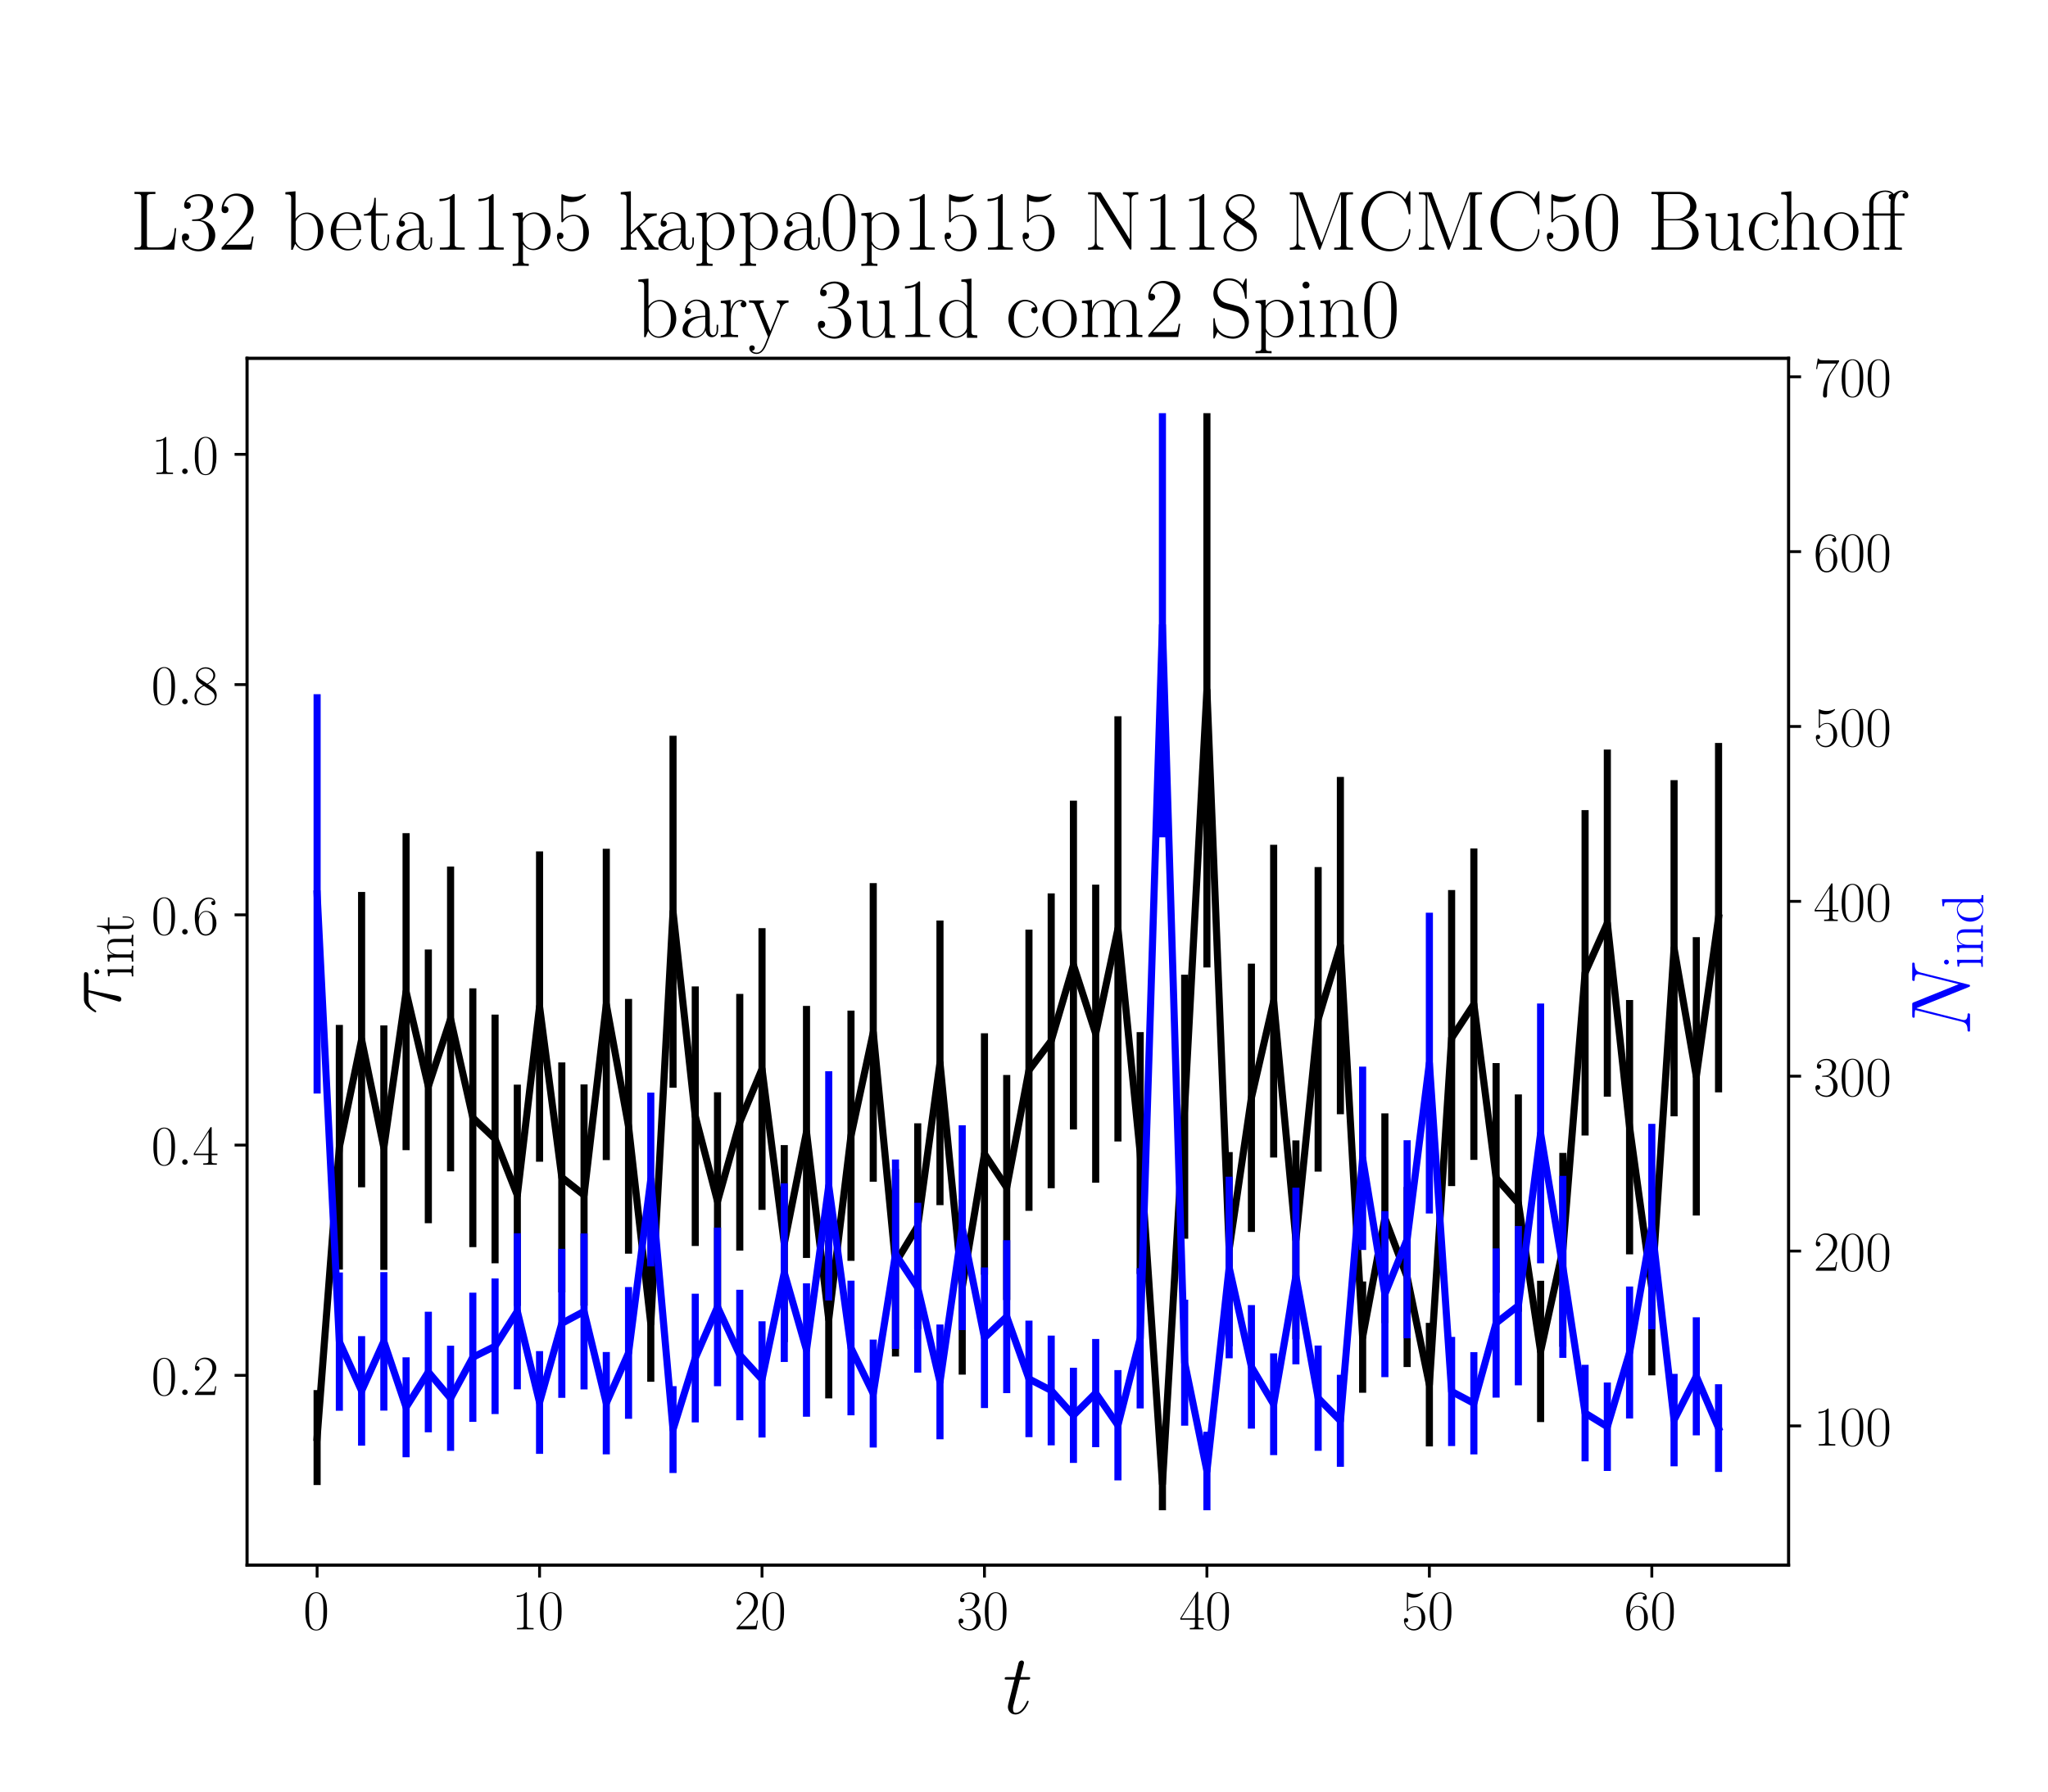 <?xml version="1.0" encoding="utf-8" standalone="no"?>
<!DOCTYPE svg PUBLIC "-//W3C//DTD SVG 1.1//EN"
  "http://www.w3.org/Graphics/SVG/1.1/DTD/svg11.dtd">
<!-- Created with matplotlib (https://matplotlib.org/) -->
<svg height="504pt" version="1.1" viewBox="0 0 576 504" width="576pt" xmlns="http://www.w3.org/2000/svg" xmlns:xlink="http://www.w3.org/1999/xlink">
 <defs>
  <style type="text/css">*{stroke-linecap:butt;stroke-linejoin:round;}</style>
 </defs>
 <g id="figure_1">
  <g id="patch_1">
   <path d="M 0 504 
L 576 504 
L 576 0 
L 0 0 
z
" style="fill:#ffffff;"/>
  </g>
  <g id="axes_1">
   <g id="patch_2">
    <path d="M 69.479 440.296 
L 503.053 440.296 
L 503.053 100.8 
L 69.479 100.8 
z
" style="fill:#ffffff;"/>
   </g>
   <g id="matplotlib.axis_1">
    <g id="xtick_1">
     <g id="line2d_1">
      <defs>
       <path d="M 0 0 
L 0 3.5 
" id="mb6296a8721" style="stroke:#000000;stroke-width:0.8;"/>
      </defs>
      <g>
       <use style="stroke:#000000;stroke-width:0.8;" x="89.187" xlink:href="#mb6296a8721" y="440.296"/>
      </g>
     </g>
     <g id="text_1">
      <!-- $\mathdefault{0}$ -->
      <g transform="translate(85.285 458.365)scale(0.16 -0.16)">
       <defs>
        <path d="M 42 31.641 
C 42 37.75 41.906 48.125 37.703 56.109 
C 34 63.109 28.094 65.594 22.906 65.594 
C 18.094 65.594 12 63.406 8.203 56.203 
C 4.203 48.719 3.797 39.438 3.797 31.641 
C 3.797 25.953 3.906 17.281 7 9.672 
C 11.297 -0.609 19 -2 22.906 -2 
C 27.5 -2 34.5 -0.109 38.594 9.375 
C 41.594 16.281 42 24.359 42 31.641 
z
M 22.906 -0.406 
C 16.5 -0.406 12.703 5.078 11.297 12.688 
C 10.203 18.562 10.203 27.156 10.203 32.75 
C 10.203 40.438 10.203 46.828 11.5 52.922 
C 13.406 61.391 19 64 22.906 64 
C 27 64 32.297 61.297 34.203 53.125 
C 35.5 47.438 35.594 40.734 35.594 32.75 
C 35.594 26.25 35.594 18.266 34.406 12.375 
C 32.297 1.484 26.406 -0.406 22.906 -0.406 
z
" id="CMR17-48"/>
       </defs>
       <use transform="scale(0.996)" xlink:href="#CMR17-48"/>
      </g>
     </g>
    </g>
    <g id="xtick_2">
     <g id="line2d_2">
      <g>
       <use style="stroke:#000000;stroke-width:0.8;" x="151.751" xlink:href="#mb6296a8721" y="440.296"/>
      </g>
     </g>
     <g id="text_2">
      <!-- $\mathdefault{10}$ -->
      <g transform="translate(143.947 458.365)scale(0.16 -0.16)">
       <defs>
        <path d="M 26.594 63.406 
C 26.594 65.5 26.5 65.5 25.094 65.5 
C 21.203 61.188 15.297 59.797 9.703 59.797 
C 9.406 59.797 8.906 59.797 8.797 59.5 
C 8.703 59.297 8.703 59.094 8.703 57 
C 11.797 57 17 57.594 21 59.984 
L 21 7.203 
C 21 3.688 20.797 2.5 12.203 2.5 
L 9.203 2.5 
L 9.203 0 
C 14 0 19 0 23.797 0 
C 28.594 0 33.594 0 38.406 0 
L 38.406 2.5 
L 35.406 2.5 
C 26.797 2.5 26.594 3.594 26.594 7.156 
z
" id="CMR17-49"/>
       </defs>
       <use transform="scale(0.996)" xlink:href="#CMR17-49"/>
       <use transform="translate(45.69 0)scale(0.996)" xlink:href="#CMR17-48"/>
      </g>
     </g>
    </g>
    <g id="xtick_3">
     <g id="line2d_3">
      <g>
       <use style="stroke:#000000;stroke-width:0.8;" x="214.316" xlink:href="#mb6296a8721" y="440.296"/>
      </g>
     </g>
     <g id="text_3">
      <!-- $\mathdefault{20}$ -->
      <g transform="translate(206.512 458.365)scale(0.16 -0.16)">
       <defs>
        <path d="M 41.703 15.453 
L 39.906 15.453 
C 38.906 8.375 38.094 7.172 37.703 6.562 
C 37.203 5.766 30 5.766 28.594 5.766 
L 9.406 5.766 
C 13 9.672 20 16.75 28.5 24.953 
C 34.594 30.734 41.703 37.531 41.703 47.422 
C 41.703 59.219 32.297 66 21.797 66 
C 10.797 66 4.094 56.312 4.094 47.344 
C 4.094 43.438 7 42.938 8.203 42.938 
C 9.203 42.938 12.203 43.547 12.203 47.031 
C 12.203 50.109 9.594 51 8.203 51 
C 7.594 51 7 50.906 6.594 50.703 
C 8.5 59.219 14.297 63.406 20.406 63.406 
C 29.094 63.406 34.797 56.516 34.797 47.422 
C 34.797 38.734 29.703 31.25 24 24.75 
L 4.094 2.281 
L 4.094 0 
L 39.297 0 
z
" id="CMR17-50"/>
       </defs>
       <use transform="scale(0.996)" xlink:href="#CMR17-50"/>
       <use transform="translate(45.69 0)scale(0.996)" xlink:href="#CMR17-48"/>
      </g>
     </g>
    </g>
    <g id="xtick_4">
     <g id="line2d_4">
      <g>
       <use style="stroke:#000000;stroke-width:0.8;" x="276.881" xlink:href="#mb6296a8721" y="440.296"/>
      </g>
     </g>
     <g id="text_4">
      <!-- $\mathdefault{30}$ -->
      <g transform="translate(269.077 458.365)scale(0.16 -0.16)">
       <defs>
        <path d="M 22.094 33.703 
C 31 33.703 34.906 25.969 34.906 17.031 
C 34.906 5 28.5 0.391 22.703 0.391 
C 17.406 0.391 8.797 3.031 6.094 10.828 
C 6.594 10.625 7.094 10.625 7.594 10.625 
C 10 10.625 11.797 12.219 11.797 14.812 
C 11.797 17.703 9.594 19 7.594 19 
C 5.906 19 3.297 18.203 3.297 14.469 
C 3.297 5.234 12.297 -2 22.906 -2 
C 34 -2 42.5 6.719 42.5 16.953 
C 42.5 26.672 34.5 33.703 25 34.797 
C 32.594 36.375 39.906 43.062 39.906 52.016 
C 39.906 59.688 32 65.297 23 65.297 
C 13.906 65.297 5.906 59.828 5.906 52.016 
C 5.906 48.594 8.5 48 9.797 48 
C 11.906 48 13.703 49.297 13.703 51.891 
C 13.703 54.469 11.906 55.766 9.797 55.766 
C 9.406 55.766 8.906 55.766 8.5 55.578 
C 11.406 61.859 19.297 63 22.797 63 
C 26.297 63 32.906 61.328 32.906 51.875 
C 32.906 49.109 32.5 44.188 29.094 39.844 
C 26.094 36 22.703 36 19.406 35.688 
C 18.906 35.688 16.594 35.453 16.203 35.453 
C 15.5 35.359 15.094 35.266 15.094 34.5 
C 15.094 33.797 15.203 33.703 17.203 33.703 
z
" id="CMR17-51"/>
       </defs>
       <use transform="scale(0.996)" xlink:href="#CMR17-51"/>
       <use transform="translate(45.69 0)scale(0.996)" xlink:href="#CMR17-48"/>
      </g>
     </g>
    </g>
    <g id="xtick_5">
     <g id="line2d_5">
      <g>
       <use style="stroke:#000000;stroke-width:0.8;" x="339.446" xlink:href="#mb6296a8721" y="440.296"/>
      </g>
     </g>
     <g id="text_5">
      <!-- $\mathdefault{40}$ -->
      <g transform="translate(331.642 458.365)scale(0.16 -0.16)">
       <defs>
        <path d="M 33.594 64.406 
C 33.594 66.5 33.5 66.5 31.703 66.5 
L 2 19.594 
L 2 17 
L 27.797 17 
L 27.797 7.141 
C 27.797 3.5 27.594 2.5 20.594 2.5 
L 18.703 2.5 
L 18.703 0 
C 21.906 0 27.297 0 30.703 0 
C 34.094 0 39.5 0 42.703 0 
L 42.703 2.5 
L 40.797 2.5 
C 33.797 2.5 33.594 3.5 33.594 7.141 
L 33.594 17 
L 43.797 17 
L 43.797 19.594 
L 33.594 19.594 
z
M 28.094 57.859 
L 28.094 19.594 
L 4 19.594 
z
" id="CMR17-52"/>
       </defs>
       <use transform="scale(0.996)" xlink:href="#CMR17-52"/>
       <use transform="translate(45.69 0)scale(0.996)" xlink:href="#CMR17-48"/>
      </g>
     </g>
    </g>
    <g id="xtick_6">
     <g id="line2d_6">
      <g>
       <use style="stroke:#000000;stroke-width:0.8;" x="402.011" xlink:href="#mb6296a8721" y="440.296"/>
      </g>
     </g>
     <g id="text_6">
      <!-- $\mathdefault{50}$ -->
      <g transform="translate(394.207 458.365)scale(0.16 -0.16)">
       <defs>
        <path d="M 11.406 57.688 
C 12.406 57.281 16.5 56 20.703 56 
C 30 56 35.094 61.109 38 64.062 
C 38 64.953 38 65.5 37.406 65.5 
C 37.297 65.5 37.094 65.5 36.297 65.047 
C 32.797 63.406 28.703 62.078 23.703 62.078 
C 20.703 62.078 16.203 62.484 11.297 64.672 
C 10.203 65.172 10 65.172 9.906 65.172 
C 9.406 65.172 9.297 65.062 9.297 63.078 
L 9.297 34.422 
C 9.297 32.641 9.297 32.141 10.297 32.141 
C 10.797 32.141 11 32.344 11.5 33.031 
C 14.703 37.516 19.094 39.406 24.094 39.406 
C 27.594 39.406 35.094 37.219 35.094 20.141 
C 35.094 16.953 35.094 11.172 32.094 6.578 
C 29.594 2.484 25.703 0.391 21.406 0.391 
C 14.797 0.391 8.094 5 6.297 12.719 
C 6.703 12.609 7.5 12.422 7.906 12.422 
C 9.203 12.422 11.703 13.125 11.703 16.219 
C 11.703 18.906 9.797 20 7.906 20 
C 5.594 20 4.094 18.594 4.094 15.797 
C 4.094 7.094 11 -2 21.594 -2 
C 31.906 -2 41.703 6.875 41.703 19.75 
C 41.703 31.719 33.906 41 24.203 41 
C 19.094 41 14.797 39.109 11.406 35.531 
z
" id="CMR17-53"/>
       </defs>
       <use transform="scale(0.996)" xlink:href="#CMR17-53"/>
       <use transform="translate(45.69 0)scale(0.996)" xlink:href="#CMR17-48"/>
      </g>
     </g>
    </g>
    <g id="xtick_7">
     <g id="line2d_7">
      <g>
       <use style="stroke:#000000;stroke-width:0.8;" x="464.576" xlink:href="#mb6296a8721" y="440.296"/>
      </g>
     </g>
     <g id="text_7">
      <!-- $\mathdefault{60}$ -->
      <g transform="translate(456.772 458.365)scale(0.16 -0.16)">
       <defs>
        <path d="M 10.594 34 
C 10.594 57.656 21.797 63 28.297 63 
C 30.406 63 35.5 62.641 37.5 59 
C 35.906 59 32.906 59 32.906 55.516 
C 32.906 52.828 35.094 51.922 36.5 51.922 
C 37.406 51.922 40.094 52.312 40.094 55.625 
C 40.094 61.781 35.094 65.297 28.203 65.297 
C 16.297 65.297 3.797 52.969 3.797 31 
C 3.797 3.953 15.094 -2 23.094 -2 
C 32.797 -2 42 6.672 42 20.047 
C 42 32.516 33.906 41.594 23.703 41.594 
C 17.594 41.594 13.094 37.609 10.594 30.625 
z
M 23.094 0.391 
C 10.797 0.391 10.797 18.75 10.797 22.438 
C 10.797 29.625 14.203 40 23.5 40 
C 25.203 40 30.094 40 33.406 33.125 
C 35.203 29.219 35.203 25.141 35.203 20.141 
C 35.203 14.75 35.203 10.781 33.094 6.781 
C 30.906 2.672 27.703 0.391 23.094 0.391 
z
" id="CMR17-54"/>
       </defs>
       <use transform="scale(0.996)" xlink:href="#CMR17-54"/>
       <use transform="translate(45.69 0)scale(0.996)" xlink:href="#CMR17-48"/>
      </g>
     </g>
    </g>
    <g id="text_8">
     <!-- $t$ -->
     <g transform="translate(282.039 482.069)scale(0.24 -0.24)">
      <defs>
       <path d="M 20.094 40.094 
L 29.297 40.094 
C 31.203 40.094 32.203 40.094 32.203 41.891 
C 32.203 43 31.594 43 29.594 43 
L 20.797 43 
L 24.5 57.688 
C 24.906 59.078 24.906 59.281 24.906 60 
C 24.906 61.609 23.594 62.5 22.297 62.5 
C 21.5 62.5 19.203 62.203 18.406 58.984 
L 14.5 43 
L 5.094 43 
C 3.094 43 2.203 43 2.203 41.094 
C 2.203 40.094 2.906 40.094 4.797 40.094 
L 13.703 40.094 
L 7.094 13.766 
C 6.297 10.281 6 9.281 6 7.984 
C 6 3.297 9.297 -1 14.906 -1 
C 25 -1 30.406 13.562 30.406 14.25 
C 30.406 14.859 30 15.156 29.406 15.156 
C 29.203 15.156 28.797 15.156 28.594 14.75 
C 28.5 14.656 28.406 14.547 27.703 12.953 
C 25.594 7.984 21 1 15.203 1 
C 12.203 1 12 3.5 12 5.688 
C 12 5.781 12 7.688 12.297 8.875 
z
" id="CMMI12-116"/>
      </defs>
      <use transform="scale(0.996)" xlink:href="#CMMI12-116"/>
     </g>
    </g>
   </g>
   <g id="matplotlib.axis_2">
    <g id="ytick_1">
     <g id="line2d_8">
      <defs>
       <path d="M 0 0 
L -3.5 0 
" id="mac92d8da52" style="stroke:#000000;stroke-width:0.8;"/>
      </defs>
      <g>
       <use style="stroke:#000000;stroke-width:0.8;" x="69.479" xlink:href="#mac92d8da52" y="386.896"/>
      </g>
     </g>
     <g id="text_9">
      <!-- $\mathdefault{0.2}$ -->
      <g transform="translate(42.535 392.431)scale(0.16 -0.16)">
       <defs>
        <path d="M 18.406 4.797 
C 18.406 7.688 16 9.672 13.594 9.672 
C 10.703 9.672 8.703 7.281 8.703 4.891 
C 8.703 2 11.094 0 13.5 0 
C 16.406 0 18.406 2.391 18.406 4.797 
z
" id="CMMI12-58"/>
       </defs>
       <use transform="scale(0.996)" xlink:href="#CMR17-48"/>
       <use transform="translate(45.69 0)scale(0.996)" xlink:href="#CMMI12-58"/>
       <use transform="translate(72.788 0)scale(0.996)" xlink:href="#CMR17-50"/>
      </g>
     </g>
    </g>
    <g id="ytick_2">
     <g id="line2d_9">
      <g>
       <use style="stroke:#000000;stroke-width:0.8;" x="69.479" xlink:href="#mac92d8da52" y="322.124"/>
      </g>
     </g>
     <g id="text_10">
      <!-- $\mathdefault{0.4}$ -->
      <g transform="translate(42.535 327.659)scale(0.16 -0.16)">
       <use transform="scale(0.996)" xlink:href="#CMR17-48"/>
       <use transform="translate(45.69 0)scale(0.996)" xlink:href="#CMMI12-58"/>
       <use transform="translate(72.788 0)scale(0.996)" xlink:href="#CMR17-52"/>
      </g>
     </g>
    </g>
    <g id="ytick_3">
     <g id="line2d_10">
      <g>
       <use style="stroke:#000000;stroke-width:0.8;" x="69.479" xlink:href="#mac92d8da52" y="257.352"/>
      </g>
     </g>
     <g id="text_11">
      <!-- $\mathdefault{0.6}$ -->
      <g transform="translate(42.535 262.887)scale(0.16 -0.16)">
       <use transform="scale(0.996)" xlink:href="#CMR17-48"/>
       <use transform="translate(45.69 0)scale(0.996)" xlink:href="#CMMI12-58"/>
       <use transform="translate(72.788 0)scale(0.996)" xlink:href="#CMR17-54"/>
      </g>
     </g>
    </g>
    <g id="ytick_4">
     <g id="line2d_11">
      <g>
       <use style="stroke:#000000;stroke-width:0.8;" x="69.479" xlink:href="#mac92d8da52" y="192.581"/>
      </g>
     </g>
     <g id="text_12">
      <!-- $\mathdefault{0.8}$ -->
      <g transform="translate(42.535 198.115)scale(0.16 -0.16)">
       <defs>
        <path d="M 27.203 35.375 
C 33.5 38.547 39.906 43.328 39.906 50.984 
C 39.906 60.016 31.094 65.297 23 65.297 
C 13.906 65.297 5.906 58.734 5.906 49.688 
C 5.906 47.203 6.5 42.922 10.406 39.141 
C 11.406 38.156 15.594 35.172 18.297 33.281 
C 13.797 30.984 3.297 25.531 3.297 14.594 
C 3.297 4.359 13.094 -2 22.797 -2 
C 33.5 -2 42.5 5.656 42.5 15.781 
C 42.5 24.844 36.406 29.016 32.406 31.703 
z
M 14.094 44.094 
C 13.297 44.594 9.297 47.672 9.297 52.359 
C 9.297 58.422 15.594 63 22.797 63 
C 30.703 63 36.5 57.438 36.5 50.969 
C 36.5 41.703 26.094 36.422 25.594 36.422 
C 25.5 36.422 25.406 36.422 24.594 37.031 
z
M 32.5 23.734 
C 34 22.641 38.797 19.375 38.797 13.297 
C 38.797 5.953 31.406 0.391 23 0.391 
C 13.906 0.391 7 6.844 7 14.688 
C 7 22.547 13.094 29.094 20 32.188 
z
" id="CMR17-56"/>
       </defs>
       <use transform="scale(0.996)" xlink:href="#CMR17-48"/>
       <use transform="translate(45.69 0)scale(0.996)" xlink:href="#CMMI12-58"/>
       <use transform="translate(72.788 0)scale(0.996)" xlink:href="#CMR17-56"/>
      </g>
     </g>
    </g>
    <g id="ytick_5">
     <g id="line2d_12">
      <g>
       <use style="stroke:#000000;stroke-width:0.8;" x="69.479" xlink:href="#mac92d8da52" y="127.809"/>
      </g>
     </g>
     <g id="text_13">
      <!-- $\mathdefault{1.0}$ -->
      <g transform="translate(42.535 133.344)scale(0.16 -0.16)">
       <use transform="scale(0.996)" xlink:href="#CMR17-49"/>
       <use transform="translate(45.69 0)scale(0.996)" xlink:href="#CMMI12-58"/>
       <use transform="translate(72.788 0)scale(0.996)" xlink:href="#CMR17-48"/>
      </g>
     </g>
    </g>
    <g id="text_14">
     <!-- $\tau_{\rm int}$ -->
     <g transform="translate(33.884 285.419)rotate(-90)scale(0.24 -0.24)">
      <defs>
       <path d="M 28.703 37.625 
L 45.297 37.625 
C 46.594 37.625 49.906 37.625 49.906 40.812 
C 49.906 43 48 43 46.203 43 
L 18.703 43 
C 16.406 43 13 43 8.406 38.125 
C 5.797 35.234 2.594 29.953 2.594 29.359 
C 2.594 28.766 3.094 28.562 3.703 28.562 
C 4.406 28.562 4.5 28.859 5 29.453 
C 10.203 37.625 15.406 37.625 17.906 37.625 
L 26.203 37.625 
L 15.797 3.484 
C 15.297 1.984 15.297 1.781 15.297 1.484 
C 15.297 0.391 16 -1 18 -1 
C 21.094 -1 21.594 1.688 21.906 3.172 
z
" id="CMMI12-28"/>
       <path d="M 15.5 61.078 
C 15.5 63.266 13.703 65.156 11.406 65.156 
C 9.203 65.156 7.297 63.375 7.297 61.078 
C 7.297 58.891 9.094 57 11.406 57 
C 13.594 57 15.5 58.797 15.5 61.078 
z
M 3.797 42.281 
L 3.797 39.703 
C 9.406 39.703 10.203 39.094 10.203 34.328 
L 10.203 6.672 
C 10.203 2.875 9.797 2.391 3.406 2.391 
L 3.406 -0.203 
C 5.797 0 10.094 0 12.594 0 
C 15 0 19.094 0 21.406 -0.203 
L 21.406 2.391 
C 15.5 2.391 15.297 2.984 15.297 6.562 
L 15.297 43.375 
z
" id="CMR17-105"/>
       <path d="M 41.5 30.203 
C 41.5 35.297 40.5 43.594 28.703 43.594 
C 20.797 43.594 16.703 37.5 15.203 33.5 
L 15.094 33.5 
L 15.094 43.594 
L 3.297 42.5 
L 3.297 39.906 
C 9.203 39.906 10.094 39.297 10.094 34.5 
L 10.094 6.688 
C 10.094 2.875 9.703 2.391 3.297 2.391 
L 3.297 -0.203 
C 5.703 0 10.094 0 12.703 0 
C 15.297 0 19.797 0 22.203 -0.203 
L 22.203 2.391 
C 15.797 2.391 15.406 2.781 15.406 6.688 
L 15.406 25.906 
C 15.406 35.109 21 42 28 42 
C 35.406 42 36.203 35.406 36.203 30.594 
L 36.203 6.688 
C 36.203 2.875 35.797 2.391 29.406 2.391 
L 29.406 -0.203 
C 31.797 0 36.203 0 38.797 0 
C 41.406 0 45.906 0 48.297 -0.203 
L 48.297 2.391 
C 41.906 2.391 41.5 2.781 41.5 6.688 
z
" id="CMR17-110"/>
       <path d="M 15.094 40 
L 29.094 40 
L 29.094 42.578 
L 15.094 42.578 
L 15.094 61 
L 13.297 61 
C 13.094 50.703 9.594 41.688 1.094 41.688 
L 1.094 40 
L 9.797 40 
L 9.797 12.047 
C 9.797 10.156 9.797 -1 21.406 -1 
C 27.297 -1 30.703 4.781 30.703 12.141 
L 30.703 17.812 
L 28.906 17.812 
L 28.906 12.234 
C 28.906 5.375 26.203 0.797 22 0.797 
C 19.094 0.797 15.094 2.781 15.094 11.844 
z
" id="CMR17-116"/>
      </defs>
      <use transform="scale(0.996)" xlink:href="#CMMI12-28"/>
      <use transform="translate(42.364 -14.944)scale(0.697)" xlink:href="#CMR17-105"/>
      <use transform="translate(59.773 -14.944)scale(0.697)" xlink:href="#CMR17-110"/>
      <use transform="translate(93.578 -14.944)scale(0.697)" xlink:href="#CMR17-116"/>
     </g>
    </g>
   </g>
   <g id="LineCollection_1">
    <path clip-path="url(#p7e2241596e)" d="M 89.187 417.754 
L 89.187 391.051 
" style="fill:none;stroke:#000000;stroke-width:2;"/>
    <path clip-path="url(#p7e2241596e)" d="M 95.443 357.15 
L 95.443 288.318 
" style="fill:none;stroke:#000000;stroke-width:2;"/>
    <path clip-path="url(#p7e2241596e)" d="M 101.7 333.998 
L 101.7 250.914 
" style="fill:none;stroke:#000000;stroke-width:2;"/>
    <path clip-path="url(#p7e2241596e)" d="M 107.956 357.239 
L 107.956 288.464 
" style="fill:none;stroke:#000000;stroke-width:2;"/>
    <path clip-path="url(#p7e2241596e)" d="M 114.213 323.562 
L 114.213 234.379 
" style="fill:none;stroke:#000000;stroke-width:2;"/>
    <path clip-path="url(#p7e2241596e)" d="M 120.469 344.103 
L 120.469 267.116 
" style="fill:none;stroke:#000000;stroke-width:2;"/>
    <path clip-path="url(#p7e2241596e)" d="M 126.725 329.513 
L 126.725 243.783 
" style="fill:none;stroke:#000000;stroke-width:2;"/>
    <path clip-path="url(#p7e2241596e)" d="M 132.982 350.844 
L 132.982 278.031 
" style="fill:none;stroke:#000000;stroke-width:2;"/>
    <path clip-path="url(#p7e2241596e)" d="M 139.238 355.378 
L 139.238 285.421 
" style="fill:none;stroke:#000000;stroke-width:2;"/>
    <path clip-path="url(#p7e2241596e)" d="M 145.495 367.358 
L 145.495 305.13 
" style="fill:none;stroke:#000000;stroke-width:2;"/>
    <path clip-path="url(#p7e2241596e)" d="M 151.751 326.812 
L 151.751 239.508 
" style="fill:none;stroke:#000000;stroke-width:2;"/>
    <path clip-path="url(#p7e2241596e)" d="M 158.008 363.574 
L 158.008 298.875 
" style="fill:none;stroke:#000000;stroke-width:2;"/>
    <path clip-path="url(#p7e2241596e)" d="M 164.264 367.318 
L 164.264 305.064 
" style="fill:none;stroke:#000000;stroke-width:2;"/>
    <path clip-path="url(#p7e2241596e)" d="M 170.521 326.349 
L 170.521 238.775 
" style="fill:none;stroke:#000000;stroke-width:2;"/>
    <path clip-path="url(#p7e2241596e)" d="M 176.777 352.678 
L 176.777 281.016 
" style="fill:none;stroke:#000000;stroke-width:2;"/>
    <path clip-path="url(#p7e2241596e)" d="M 183.034 388.714 
L 183.034 355.994 
" style="fill:none;stroke:#000000;stroke-width:2;"/>
    <path clip-path="url(#p7e2241596e)" d="M 189.29 305.98 
L 189.29 206.978 
" style="fill:none;stroke:#000000;stroke-width:2;"/>
    <path clip-path="url(#p7e2241596e)" d="M 195.547 350.512 
L 195.547 277.491 
" style="fill:none;stroke:#000000;stroke-width:2;"/>
    <path clip-path="url(#p7e2241596e)" d="M 201.803 368.657 
L 201.803 307.284 
" style="fill:none;stroke:#000000;stroke-width:2;"/>
    <path clip-path="url(#p7e2241596e)" d="M 208.06 351.807 
L 208.06 279.597 
" style="fill:none;stroke:#000000;stroke-width:2;"/>
    <path clip-path="url(#p7e2241596e)" d="M 214.316 340.369 
L 214.316 261.107 
" style="fill:none;stroke:#000000;stroke-width:2;"/>
    <path clip-path="url(#p7e2241596e)" d="M 220.573 377.557 
L 220.573 322.124 
" style="fill:none;stroke:#000000;stroke-width:2;"/>
    <path clip-path="url(#p7e2241596e)" d="M 226.829 353.885 
L 226.829 282.982 
" style="fill:none;stroke:#000000;stroke-width:2;"/>
    <path clip-path="url(#p7e2241596e)" d="M 233.086 393.39 
L 233.086 348.9 
" style="fill:none;stroke:#000000;stroke-width:2;"/>
    <path clip-path="url(#p7e2241596e)" d="M 239.342 354.694 
L 239.342 284.302 
" style="fill:none;stroke:#000000;stroke-width:2;"/>
    <path clip-path="url(#p7e2241596e)" d="M 245.599 332.435 
L 245.599 248.425 
" style="fill:none;stroke:#000000;stroke-width:2;"/>
    <path clip-path="url(#p7e2241596e)" d="M 251.855 381.599 
L 251.855 328.914 
" style="fill:none;stroke:#000000;stroke-width:2;"/>
    <path clip-path="url(#p7e2241596e)" d="M 258.112 373.892 
L 258.112 315.995 
" style="fill:none;stroke:#000000;stroke-width:2;"/>
    <path clip-path="url(#p7e2241596e)" d="M 264.368 339.032 
L 264.368 258.961 
" style="fill:none;stroke:#000000;stroke-width:2;"/>
    <path clip-path="url(#p7e2241596e)" d="M 270.625 386.7 
L 270.625 337.528 
" style="fill:none;stroke:#000000;stroke-width:2;"/>
    <path clip-path="url(#p7e2241596e)" d="M 276.881 358.587 
L 276.881 290.673 
" style="fill:none;stroke:#000000;stroke-width:2;"/>
    <path clip-path="url(#p7e2241596e)" d="M 283.138 365.717 
L 283.138 302.414 
" style="fill:none;stroke:#000000;stroke-width:2;"/>
    <path clip-path="url(#p7e2241596e)" d="M 289.394 340.623 
L 289.394 261.515 
" style="fill:none;stroke:#000000;stroke-width:2;"/>
    <path clip-path="url(#p7e2241596e)" d="M 295.651 334.258 
L 295.651 251.328 
" style="fill:none;stroke:#000000;stroke-width:2;"/>
    <path clip-path="url(#p7e2241596e)" d="M 301.907 317.738 
L 301.907 225.241 
" style="fill:none;stroke:#000000;stroke-width:2;"/>
    <path clip-path="url(#p7e2241596e)" d="M 308.163 332.711 
L 308.163 248.864 
" style="fill:none;stroke:#000000;stroke-width:2;"/>
    <path clip-path="url(#p7e2241596e)" d="M 314.42 321.113 
L 314.42 201.488 
" style="fill:none;stroke:#000000;stroke-width:2;"/>
    <path clip-path="url(#p7e2241596e)" d="M 320.676 358.388 
L 320.676 290.347 
" style="fill:none;stroke:#000000;stroke-width:2;"/>
    <path clip-path="url(#p7e2241596e)" d="M 326.933 424.864 
L 326.933 409.973 
" style="fill:none;stroke:#000000;stroke-width:2;"/>
    <path clip-path="url(#p7e2241596e)" d="M 333.189 348.477 
L 333.189 274.188 
" style="fill:none;stroke:#000000;stroke-width:2;"/>
    <path clip-path="url(#p7e2241596e)" d="M 339.446 272.162 
L 339.446 116.232 
" style="fill:none;stroke:#000000;stroke-width:2;"/>
    <path clip-path="url(#p7e2241596e)" d="M 345.702 378.731 
L 345.702 324.093 
" style="fill:none;stroke:#000000;stroke-width:2;"/>
    <path clip-path="url(#p7e2241596e)" d="M 351.959 346.561 
L 351.959 271.085 
" style="fill:none;stroke:#000000;stroke-width:2;"/>
    <path clip-path="url(#p7e2241596e)" d="M 358.215 325.638 
L 358.215 237.653 
" style="fill:none;stroke:#000000;stroke-width:2;"/>
    <path clip-path="url(#p7e2241596e)" d="M 364.472 376.769 
L 364.472 320.804 
" style="fill:none;stroke:#000000;stroke-width:2;"/>
    <path clip-path="url(#p7e2241596e)" d="M 370.728 329.599 
L 370.728 243.919 
" style="fill:none;stroke:#000000;stroke-width:2;"/>
    <path clip-path="url(#p7e2241596e)" d="M 376.985 313.456 
L 376.985 218.56 
" style="fill:none;stroke:#000000;stroke-width:2;"/>
    <path clip-path="url(#p7e2241596e)" d="M 383.241 391.804 
L 383.241 360.507 
" style="fill:none;stroke:#000000;stroke-width:2;"/>
    <path clip-path="url(#p7e2241596e)" d="M 389.498 372.216 
L 389.498 313.2 
" style="fill:none;stroke:#000000;stroke-width:2;"/>
    <path clip-path="url(#p7e2241596e)" d="M 395.754 384.565 
L 395.754 333.917 
" style="fill:none;stroke:#000000;stroke-width:2;"/>
    <path clip-path="url(#p7e2241596e)" d="M 402.011 406.908 
L 402.011 372.143 
" style="fill:none;stroke:#000000;stroke-width:2;"/>
    <path clip-path="url(#p7e2241596e)" d="M 408.267 333.666 
L 408.267 250.385 
" style="fill:none;stroke:#000000;stroke-width:2;"/>
    <path clip-path="url(#p7e2241596e)" d="M 414.524 326.292 
L 414.524 238.685 
" style="fill:none;stroke:#000000;stroke-width:2;"/>
    <path clip-path="url(#p7e2241596e)" d="M 420.78 363.684 
L 420.78 299.056 
" style="fill:none;stroke:#000000;stroke-width:2;"/>
    <path clip-path="url(#p7e2241596e)" d="M 427.037 369.011 
L 427.037 307.87 
" style="fill:none;stroke:#000000;stroke-width:2;"/>
    <path clip-path="url(#p7e2241596e)" d="M 433.293 400.048 
L 433.293 360.304 
" style="fill:none;stroke:#000000;stroke-width:2;"/>
    <path clip-path="url(#p7e2241596e)" d="M 439.55 378.871 
L 439.55 324.328 
" style="fill:none;stroke:#000000;stroke-width:2;"/>
    <path clip-path="url(#p7e2241596e)" d="M 445.806 319.434 
L 445.806 227.896 
" style="fill:none;stroke:#000000;stroke-width:2;"/>
    <path clip-path="url(#p7e2241596e)" d="M 452.063 308.498 
L 452.063 210.869 
" style="fill:none;stroke:#000000;stroke-width:2;"/>
    <path clip-path="url(#p7e2241596e)" d="M 458.319 352.869 
L 458.319 281.326 
" style="fill:none;stroke:#000000;stroke-width:2;"/>
    <path clip-path="url(#p7e2241596e)" d="M 464.576 386.896 
L 464.576 337.859 
" style="fill:none;stroke:#000000;stroke-width:2;"/>
    <path clip-path="url(#p7e2241596e)" d="M 470.832 314.035 
L 470.832 219.462 
" style="fill:none;stroke:#000000;stroke-width:2;"/>
    <path clip-path="url(#p7e2241596e)" d="M 477.088 341.941 
L 477.088 263.633 
" style="fill:none;stroke:#000000;stroke-width:2;"/>
    <path clip-path="url(#p7e2241596e)" d="M 483.345 307.293 
L 483.345 209.005 
" style="fill:none;stroke:#000000;stroke-width:2;"/>
   </g>
   <g id="line2d_13">
    <path clip-path="url(#p7e2241596e)" d="M 89.187 404.403 
L 95.443 322.734 
L 101.7 292.456 
L 107.956 322.852 
L 114.213 278.97 
L 120.469 305.61 
L 126.725 286.648 
L 132.982 314.438 
L 139.238 320.399 
L 145.495 336.244 
L 151.751 283.16 
L 158.008 331.225 
L 164.264 336.191 
L 170.521 282.562 
L 176.777 316.847 
L 183.034 372.354 
L 189.29 256.479 
L 195.547 314.001 
L 201.803 337.97 
L 208.06 315.702 
L 214.316 300.738 
L 220.573 349.841 
L 226.829 318.433 
L 233.086 371.145 
L 239.342 319.498 
L 245.599 290.43 
L 251.855 355.256 
L 258.112 344.944 
L 264.368 298.997 
L 270.625 362.114 
L 276.881 324.63 
L 283.138 334.066 
L 289.394 301.069 
L 295.651 292.793 
L 301.907 271.49 
L 308.163 290.788 
L 314.42 261.3 
L 320.676 324.368 
L 326.933 417.418 
L 333.189 311.333 
L 339.446 194.197 
L 345.702 351.412 
L 351.959 308.823 
L 358.215 281.645 
L 364.472 348.787 
L 370.728 286.759 
L 376.985 266.008 
L 383.241 376.155 
L 389.498 342.708 
L 395.754 359.241 
L 402.011 389.525 
L 408.267 292.026 
L 414.524 282.488 
L 420.78 331.37 
L 427.037 338.441 
L 433.293 380.176 
L 439.55 351.599 
L 445.806 273.665 
L 452.063 259.684 
L 458.319 317.098 
L 464.576 362.377 
L 470.832 266.749 
L 477.088 302.787 
L 483.345 258.149 
" style="fill:none;stroke:#000000;stroke-linecap:square;stroke-width:2;"/>
   </g>
   <g id="patch_3">
    <path d="M 69.479 440.296 
L 69.479 100.8 
" style="fill:none;stroke:#000000;stroke-linecap:square;stroke-linejoin:miter;stroke-width:0.8;"/>
   </g>
   <g id="patch_4">
    <path d="M 503.053 440.296 
L 503.053 100.8 
" style="fill:none;stroke:#000000;stroke-linecap:square;stroke-linejoin:miter;stroke-width:0.8;"/>
   </g>
   <g id="patch_5">
    <path d="M 69.479 440.296 
L 503.053 440.296 
" style="fill:none;stroke:#000000;stroke-linecap:square;stroke-linejoin:miter;stroke-width:0.8;"/>
   </g>
   <g id="patch_6">
    <path d="M 69.479 100.8 
L 503.053 100.8 
" style="fill:none;stroke:#000000;stroke-linecap:square;stroke-linejoin:miter;stroke-width:0.8;"/>
   </g>
  </g>
  <g id="axes_2">
   <g id="matplotlib.axis_3">
    <g id="ytick_6">
     <g id="line2d_14">
      <defs>
       <path d="M 0 0 
L 3.5 0 
" id="mac7b112b34" style="stroke:#000000;stroke-width:0.8;"/>
      </defs>
      <g>
       <use style="stroke:#000000;stroke-width:0.8;" x="503.053" xlink:href="#mac7b112b34" y="401.126"/>
      </g>
     </g>
     <g id="text_15">
      <!-- $\mathdefault{100}$ -->
      <g transform="translate(510.053 406.661)scale(0.16 -0.16)">
       <use transform="scale(0.996)" xlink:href="#CMR17-49"/>
       <use transform="translate(45.69 0)scale(0.996)" xlink:href="#CMR17-48"/>
       <use transform="translate(91.381 0)scale(0.996)" xlink:href="#CMR17-48"/>
      </g>
     </g>
    </g>
    <g id="ytick_7">
     <g id="line2d_15">
      <g>
       <use style="stroke:#000000;stroke-width:0.8;" x="503.053" xlink:href="#mac7b112b34" y="351.937"/>
      </g>
     </g>
     <g id="text_16">
      <!-- $\mathdefault{200}$ -->
      <g transform="translate(510.053 357.472)scale(0.16 -0.16)">
       <use transform="scale(0.996)" xlink:href="#CMR17-50"/>
       <use transform="translate(45.69 0)scale(0.996)" xlink:href="#CMR17-48"/>
       <use transform="translate(91.381 0)scale(0.996)" xlink:href="#CMR17-48"/>
      </g>
     </g>
    </g>
    <g id="ytick_8">
     <g id="line2d_16">
      <g>
       <use style="stroke:#000000;stroke-width:0.8;" x="503.053" xlink:href="#mac7b112b34" y="302.749"/>
      </g>
     </g>
     <g id="text_17">
      <!-- $\mathdefault{300}$ -->
      <g transform="translate(510.053 308.283)scale(0.16 -0.16)">
       <use transform="scale(0.996)" xlink:href="#CMR17-51"/>
       <use transform="translate(45.69 0)scale(0.996)" xlink:href="#CMR17-48"/>
       <use transform="translate(91.381 0)scale(0.996)" xlink:href="#CMR17-48"/>
      </g>
     </g>
    </g>
    <g id="ytick_9">
     <g id="line2d_17">
      <g>
       <use style="stroke:#000000;stroke-width:0.8;" x="503.053" xlink:href="#mac7b112b34" y="253.56"/>
      </g>
     </g>
     <g id="text_18">
      <!-- $\mathdefault{400}$ -->
      <g transform="translate(510.053 259.095)scale(0.16 -0.16)">
       <use transform="scale(0.996)" xlink:href="#CMR17-52"/>
       <use transform="translate(45.69 0)scale(0.996)" xlink:href="#CMR17-48"/>
       <use transform="translate(91.381 0)scale(0.996)" xlink:href="#CMR17-48"/>
      </g>
     </g>
    </g>
    <g id="ytick_10">
     <g id="line2d_18">
      <g>
       <use style="stroke:#000000;stroke-width:0.8;" x="503.053" xlink:href="#mac7b112b34" y="204.371"/>
      </g>
     </g>
     <g id="text_19">
      <!-- $\mathdefault{500}$ -->
      <g transform="translate(510.053 209.906)scale(0.16 -0.16)">
       <use transform="scale(0.996)" xlink:href="#CMR17-53"/>
       <use transform="translate(45.69 0)scale(0.996)" xlink:href="#CMR17-48"/>
       <use transform="translate(91.381 0)scale(0.996)" xlink:href="#CMR17-48"/>
      </g>
     </g>
    </g>
    <g id="ytick_11">
     <g id="line2d_19">
      <g>
       <use style="stroke:#000000;stroke-width:0.8;" x="503.053" xlink:href="#mac7b112b34" y="155.183"/>
      </g>
     </g>
     <g id="text_20">
      <!-- $\mathdefault{600}$ -->
      <g transform="translate(510.053 160.717)scale(0.16 -0.16)">
       <use transform="scale(0.996)" xlink:href="#CMR17-54"/>
       <use transform="translate(45.69 0)scale(0.996)" xlink:href="#CMR17-48"/>
       <use transform="translate(91.381 0)scale(0.996)" xlink:href="#CMR17-48"/>
      </g>
     </g>
    </g>
    <g id="ytick_12">
     <g id="line2d_20">
      <g>
       <use style="stroke:#000000;stroke-width:0.8;" x="503.053" xlink:href="#mac7b112b34" y="105.994"/>
      </g>
     </g>
     <g id="text_21">
      <!-- $\mathdefault{700}$ -->
      <g transform="translate(510.053 111.529)scale(0.16 -0.16)">
       <defs>
        <path d="M 45.094 61.578 
L 45.094 63.766 
L 21.594 63.766 
C 9.906 63.766 9.703 65.078 9.297 67 
L 7.5 67 
L 4.594 48.344 
L 6.406 48.344 
C 6.703 50.234 7.406 55.312 8.594 57.203 
C 9.203 58 16.594 58 18.297 58 
L 40.297 58 
L 29.203 41.578 
C 21.797 30.531 16.703 15.609 16.703 2.578 
C 16.703 1.391 16.703 -2 20.297 -2 
C 23.906 -2 23.906 1.391 23.906 2.672 
L 23.906 7.266 
C 23.906 23.562 26.703 34.312 31.297 41.188 
z
" id="CMR17-55"/>
       </defs>
       <use transform="scale(0.996)" xlink:href="#CMR17-55"/>
       <use transform="translate(45.69 0)scale(0.996)" xlink:href="#CMR17-48"/>
       <use transform="translate(91.381 0)scale(0.996)" xlink:href="#CMR17-48"/>
      </g>
     </g>
    </g>
    <g id="text_22">
     <!-- $N_{\rm ind}$ -->
     <g style="fill:#0000ff;" transform="translate(554.069 291.302)rotate(-90)scale(0.24 -0.24)">
      <defs>
       <path d="M 74 57.781 
C 75.094 62.094 76.703 65.094 84.297 65.094 
C 84.594 65.094 85.797 65.094 85.797 66.859 
C 85.797 68 84.906 68 84.5 68 
C 82.5 68 77.406 68 75.406 68 
L 70.594 68 
C 69.203 68 67.406 68 66 68 
C 65.406 68 64.203 68 64.203 66.094 
C 64.203 65.094 65 65.094 65.703 65.094 
C 71.703 65.094 72.094 62.797 72.094 60.984 
C 72.094 60.094 72 59.781 71.703 58.391 
L 60.406 13.281 
L 39 66.391 
C 38.297 68 38.203 68 36 68 
L 23.797 68 
C 21.797 68 20.906 68 20.906 66.094 
C 20.906 65.094 21.594 65.094 23.5 65.094 
C 24 65.094 29.906 65.094 29.906 64.297 
C 29.906 64.094 29.703 63.297 29.594 63 
L 16.297 9.922 
C 15.094 5 12.703 2.906 6.094 2.906 
C 5.594 2.906 4.594 2.906 4.594 1.047 
C 4.594 0 5.594 0 5.906 0 
C 7.906 0 13 0 15 0 
L 19.797 0 
C 21.203 0 22.906 0 24.297 0 
C 25 0 26.094 0 26.094 1.906 
C 26.094 2.812 25.094 2.906 24.703 2.906 
C 21.406 2.906 18.203 3.5 18.203 7.094 
C 18.203 7.891 18.406 8.781 18.594 9.578 
L 32.094 63 
C 32.703 62 32.703 61.812 33.094 60.906 
L 56.906 1.797 
C 57.406 0.594 57.594 0 58.5 0 
C 59.5 0 59.594 0.297 60 2 
z
" id="CMMI12-78"/>
       <path d="M 29.203 67.594 
L 29.203 65 
C 35.094 65 36 64.406 36 59.688 
L 36 36.641 
C 35.594 37.141 31.5 43.594 23.406 43.594 
C 13.203 43.594 3.297 34.5 3.297 21.312 
C 3.297 8.203 12.594 -1 22.406 -1 
C 30.906 -1 35.297 5.266 35.797 5.938 
L 35.797 -0.984 
L 47.906 -0.984 
L 47.906 2 
C 42 2 41.094 2.594 41.094 7.391 
L 41.094 68.688 
z
M 35.797 11.797 
C 35.797 8.797 34 6.094 31.703 4.094 
C 28.297 1.094 24.906 0.594 23 0.594 
C 20.094 0.594 9.703 2.094 9.703 21.188 
C 9.703 40.812 21.297 42 23.906 42 
C 28.5 42 32.203 39.406 34.5 35.797 
C 35.797 33.703 35.797 33.406 35.797 31.609 
z
" id="CMR17-100"/>
      </defs>
      <use transform="scale(0.996)" xlink:href="#CMMI12-78"/>
      <use transform="translate(78.115 -14.944)scale(0.697)" xlink:href="#CMR17-105"/>
      <use transform="translate(95.525 -14.944)scale(0.697)" xlink:href="#CMR17-110"/>
      <use transform="translate(131.151 -14.944)scale(0.697)" xlink:href="#CMR17-100"/>
     </g>
    </g>
   </g>
   <g id="LineCollection_2">
    <path clip-path="url(#p7e2241596e)" d="M 89.187 307.634 
L 89.187 195.288 
" style="fill:none;stroke:#0000ff;stroke-width:2;"/>
    <path clip-path="url(#p7e2241596e)" d="M 95.443 396.876 
L 95.443 357.96 
" style="fill:none;stroke:#0000ff;stroke-width:2;"/>
    <path clip-path="url(#p7e2241596e)" d="M 101.7 406.684 
L 101.7 375.878 
" style="fill:none;stroke:#0000ff;stroke-width:2;"/>
    <path clip-path="url(#p7e2241596e)" d="M 107.956 396.829 
L 107.956 357.874 
" style="fill:none;stroke:#0000ff;stroke-width:2;"/>
    <path clip-path="url(#p7e2241596e)" d="M 114.213 409.943 
L 114.213 381.839 
" style="fill:none;stroke:#0000ff;stroke-width:2;"/>
    <path clip-path="url(#p7e2241596e)" d="M 120.469 402.924 
L 120.469 369.005 
" style="fill:none;stroke:#0000ff;stroke-width:2;"/>
    <path clip-path="url(#p7e2241596e)" d="M 126.725 408.153 
L 126.725 378.564 
" style="fill:none;stroke:#0000ff;stroke-width:2;"/>
    <path clip-path="url(#p7e2241596e)" d="M 132.982 399.995 
L 132.982 363.655 
" style="fill:none;stroke:#0000ff;stroke-width:2;"/>
    <path clip-path="url(#p7e2241596e)" d="M 139.238 397.794 
L 139.238 359.635 
" style="fill:none;stroke:#0000ff;stroke-width:2;"/>
    <path clip-path="url(#p7e2241596e)" d="M 145.495 390.836 
L 145.495 346.936 
" style="fill:none;stroke:#0000ff;stroke-width:2;"/>
    <path clip-path="url(#p7e2241596e)" d="M 151.751 408.987 
L 151.751 380.089 
" style="fill:none;stroke:#0000ff;stroke-width:2;"/>
    <path clip-path="url(#p7e2241596e)" d="M 158.008 393.239 
L 158.008 351.32 
" style="fill:none;stroke:#0000ff;stroke-width:2;"/>
    <path clip-path="url(#p7e2241596e)" d="M 164.264 390.863 
L 164.264 346.984 
" style="fill:none;stroke:#0000ff;stroke-width:2;"/>
    <path clip-path="url(#p7e2241596e)" d="M 170.521 409.126 
L 170.521 380.344 
" style="fill:none;stroke:#0000ff;stroke-width:2;"/>
    <path clip-path="url(#p7e2241596e)" d="M 176.777 399.129 
L 176.777 362.073 
" style="fill:none;stroke:#0000ff;stroke-width:2;"/>
    <path clip-path="url(#p7e2241596e)" d="M 183.034 356.256 
L 183.034 307.37 
" style="fill:none;stroke:#0000ff;stroke-width:2;"/>
    <path clip-path="url(#p7e2241596e)" d="M 189.29 414.374 
L 189.29 389.95 
" style="fill:none;stroke:#0000ff;stroke-width:2;"/>
    <path clip-path="url(#p7e2241596e)" d="M 195.547 400.149 
L 195.547 363.936 
" style="fill:none;stroke:#0000ff;stroke-width:2;"/>
    <path clip-path="url(#p7e2241596e)" d="M 201.803 389.961 
L 201.803 345.338 
" style="fill:none;stroke:#0000ff;stroke-width:2;"/>
    <path clip-path="url(#p7e2241596e)" d="M 208.06 399.544 
L 208.06 362.832 
" style="fill:none;stroke:#0000ff;stroke-width:2;"/>
    <path clip-path="url(#p7e2241596e)" d="M 214.316 404.393 
L 214.316 371.69 
" style="fill:none;stroke:#0000ff;stroke-width:2;"/>
    <path clip-path="url(#p7e2241596e)" d="M 220.573 383.136 
L 220.573 332.889 
" style="fill:none;stroke:#0000ff;stroke-width:2;"/>
    <path clip-path="url(#p7e2241596e)" d="M 226.829 398.542 
L 226.829 361.001 
" style="fill:none;stroke:#0000ff;stroke-width:2;"/>
    <path clip-path="url(#p7e2241596e)" d="M 233.086 365.838 
L 233.086 301.347 
" style="fill:none;stroke:#0000ff;stroke-width:2;"/>
    <path clip-path="url(#p7e2241596e)" d="M 239.342 398.139 
L 239.342 360.266 
" style="fill:none;stroke:#0000ff;stroke-width:2;"/>
    <path clip-path="url(#p7e2241596e)" d="M 245.599 407.209 
L 245.599 376.837 
" style="fill:none;stroke:#0000ff;stroke-width:2;"/>
    <path clip-path="url(#p7e2241596e)" d="M 251.855 379.464 
L 251.855 326.192 
" style="fill:none;stroke:#0000ff;stroke-width:2;"/>
    <path clip-path="url(#p7e2241596e)" d="M 258.112 386.136 
L 258.112 338.361 
" style="fill:none;stroke:#0000ff;stroke-width:2;"/>
    <path clip-path="url(#p7e2241596e)" d="M 264.368 404.896 
L 264.368 372.608 
" style="fill:none;stroke:#0000ff;stroke-width:2;"/>
    <path clip-path="url(#p7e2241596e)" d="M 270.625 374.176 
L 270.625 316.549 
" style="fill:none;stroke:#0000ff;stroke-width:2;"/>
    <path clip-path="url(#p7e2241596e)" d="M 276.881 396.106 
L 276.881 356.554 
" style="fill:none;stroke:#0000ff;stroke-width:2;"/>
    <path clip-path="url(#p7e2241596e)" d="M 283.138 391.904 
L 283.138 348.884 
" style="fill:none;stroke:#0000ff;stroke-width:2;"/>
    <path clip-path="url(#p7e2241596e)" d="M 289.394 404.297 
L 289.394 371.513 
" style="fill:none;stroke:#0000ff;stroke-width:2;"/>
    <path clip-path="url(#p7e2241596e)" d="M 295.651 406.596 
L 295.651 375.716 
" style="fill:none;stroke:#0000ff;stroke-width:2;"/>
    <path clip-path="url(#p7e2241596e)" d="M 301.907 411.54 
L 301.907 384.761 
" style="fill:none;stroke:#0000ff;stroke-width:2;"/>
    <path clip-path="url(#p7e2241596e)" d="M 308.163 407.117 
L 308.163 376.669 
" style="fill:none;stroke:#0000ff;stroke-width:2;"/>
    <path clip-path="url(#p7e2241596e)" d="M 314.42 416.455 
L 314.42 385.43 
" style="fill:none;stroke:#0000ff;stroke-width:2;"/>
    <path clip-path="url(#p7e2241596e)" d="M 320.676 396.214 
L 320.676 356.751 
" style="fill:none;stroke:#0000ff;stroke-width:2;"/>
    <path clip-path="url(#p7e2241596e)" d="M 326.933 235.551 
L 326.933 116.232 
" style="fill:none;stroke:#0000ff;stroke-width:2;"/>
    <path clip-path="url(#p7e2241596e)" d="M 333.189 401.067 
L 333.189 365.614 
" style="fill:none;stroke:#0000ff;stroke-width:2;"/>
    <path clip-path="url(#p7e2241596e)" d="M 339.446 424.864 
L 339.446 402.756 
" style="fill:none;stroke:#0000ff;stroke-width:2;"/>
    <path clip-path="url(#p7e2241596e)" d="M 345.702 382.112 
L 345.702 331.021 
" style="fill:none;stroke:#0000ff;stroke-width:2;"/>
    <path clip-path="url(#p7e2241596e)" d="M 351.959 401.9 
L 351.959 367.134 
" style="fill:none;stroke:#0000ff;stroke-width:2;"/>
    <path clip-path="url(#p7e2241596e)" d="M 358.215 409.338 
L 358.215 380.731 
" style="fill:none;stroke:#0000ff;stroke-width:2;"/>
    <path clip-path="url(#p7e2241596e)" d="M 364.472 383.806 
L 364.472 334.111 
" style="fill:none;stroke:#0000ff;stroke-width:2;"/>
    <path clip-path="url(#p7e2241596e)" d="M 370.728 408.126 
L 370.728 378.515 
" style="fill:none;stroke:#0000ff;stroke-width:2;"/>
    <path clip-path="url(#p7e2241596e)" d="M 376.985 412.628 
L 376.985 386.753 
" style="fill:none;stroke:#0000ff;stroke-width:2;"/>
    <path clip-path="url(#p7e2241596e)" d="M 383.241 351.641 
L 383.241 300.054 
" style="fill:none;stroke:#0000ff;stroke-width:2;"/>
    <path clip-path="url(#p7e2241596e)" d="M 389.498 387.415 
L 389.498 340.695 
" style="fill:none;stroke:#0000ff;stroke-width:2;"/>
    <path clip-path="url(#p7e2241596e)" d="M 395.754 376.487 
L 395.754 320.763 
" style="fill:none;stroke:#0000ff;stroke-width:2;"/>
    <path clip-path="url(#p7e2241596e)" d="M 402.011 341.374 
L 402.011 256.762 
" style="fill:none;stroke:#0000ff;stroke-width:2;"/>
    <path clip-path="url(#p7e2241596e)" d="M 408.267 406.797 
L 408.267 376.084 
" style="fill:none;stroke:#0000ff;stroke-width:2;"/>
    <path clip-path="url(#p7e2241596e)" d="M 414.524 409.143 
L 414.524 380.375 
" style="fill:none;stroke:#0000ff;stroke-width:2;"/>
    <path clip-path="url(#p7e2241596e)" d="M 420.78 393.172 
L 420.78 351.198 
" style="fill:none;stroke:#0000ff;stroke-width:2;"/>
    <path clip-path="url(#p7e2241596e)" d="M 427.037 389.718 
L 427.037 344.895 
" style="fill:none;stroke:#0000ff;stroke-width:2;"/>
    <path clip-path="url(#p7e2241596e)" d="M 433.293 355.39 
L 433.293 282.305 
" style="fill:none;stroke:#0000ff;stroke-width:2;"/>
    <path clip-path="url(#p7e2241596e)" d="M 439.55 381.988 
L 439.55 330.794 
" style="fill:none;stroke:#0000ff;stroke-width:2;"/>
    <path clip-path="url(#p7e2241596e)" d="M 445.806 411.09 
L 445.806 383.936 
" style="fill:none;stroke:#0000ff;stroke-width:2;"/>
    <path clip-path="url(#p7e2241596e)" d="M 452.063 413.806 
L 452.063 388.911 
" style="fill:none;stroke:#0000ff;stroke-width:2;"/>
    <path clip-path="url(#p7e2241596e)" d="M 458.319 399.037 
L 458.319 361.906 
" style="fill:none;stroke:#0000ff;stroke-width:2;"/>
    <path clip-path="url(#p7e2241596e)" d="M 464.576 373.957 
L 464.576 316.15 
" style="fill:none;stroke:#0000ff;stroke-width:2;"/>
    <path clip-path="url(#p7e2241596e)" d="M 470.832 412.485 
L 470.832 386.491 
" style="fill:none;stroke:#0000ff;stroke-width:2;"/>
    <path clip-path="url(#p7e2241596e)" d="M 477.088 403.787 
L 477.088 370.582 
" style="fill:none;stroke:#0000ff;stroke-width:2;"/>
    <path clip-path="url(#p7e2241596e)" d="M 483.345 414.08 
L 483.345 389.413 
" style="fill:none;stroke:#0000ff;stroke-width:2;"/>
   </g>
   <g id="line2d_21">
    <path clip-path="url(#p7e2241596e)" d="M 89.187 251.461 
L 95.443 377.418 
L 101.7 391.281 
L 107.956 377.352 
L 114.213 395.891 
L 120.469 385.965 
L 126.725 393.359 
L 132.982 381.825 
L 139.238 378.715 
L 145.495 368.886 
L 151.751 394.538 
L 158.008 372.279 
L 164.264 368.923 
L 170.521 394.735 
L 176.777 380.601 
L 183.034 331.813 
L 189.29 402.162 
L 195.547 382.042 
L 201.803 367.649 
L 208.06 381.188 
L 214.316 388.042 
L 220.573 358.013 
L 226.829 379.771 
L 233.086 333.592 
L 239.342 379.203 
L 245.599 392.023 
L 251.855 352.828 
L 258.112 362.248 
L 264.368 388.752 
L 270.625 345.363 
L 276.881 376.33 
L 283.138 370.394 
L 289.394 387.905 
L 295.651 391.156 
L 301.907 398.151 
L 308.163 391.893 
L 314.42 400.943 
L 320.676 376.483 
L 326.933 175.891 
L 333.189 383.341 
L 339.446 413.81 
L 345.702 356.566 
L 351.959 384.517 
L 358.215 395.035 
L 364.472 358.959 
L 370.728 393.321 
L 376.985 399.691 
L 383.241 325.847 
L 389.498 364.055 
L 395.754 348.625 
L 402.011 299.068 
L 408.267 391.44 
L 414.524 394.759 
L 420.78 372.185 
L 427.037 367.306 
L 433.293 318.847 
L 439.55 356.391 
L 445.806 397.513 
L 452.063 401.358 
L 458.319 380.471 
L 464.576 345.053 
L 470.832 399.488 
L 477.088 387.185 
L 483.345 401.747 
" style="fill:none;stroke:#0000ff;stroke-linecap:square;stroke-width:2;"/>
   </g>
   <g id="patch_7">
    <path d="M 69.479 440.296 
L 69.479 100.8 
" style="fill:none;stroke:#000000;stroke-linecap:square;stroke-linejoin:miter;stroke-width:0.8;"/>
   </g>
   <g id="patch_8">
    <path d="M 503.053 440.296 
L 503.053 100.8 
" style="fill:none;stroke:#000000;stroke-linecap:square;stroke-linejoin:miter;stroke-width:0.8;"/>
   </g>
   <g id="patch_9">
    <path d="M 69.479 440.296 
L 503.053 440.296 
" style="fill:none;stroke:#000000;stroke-linecap:square;stroke-linejoin:miter;stroke-width:0.8;"/>
   </g>
   <g id="patch_10">
    <path d="M 69.479 100.8 
L 503.053 100.8 
" style="fill:none;stroke:#000000;stroke-linecap:square;stroke-linejoin:miter;stroke-width:0.8;"/>
   </g>
   <g id="text_23">
    <!-- L32 beta11p5 kappa0p1515 N118 MCMC50 Buchoff -->
    <g transform="translate(36.607 70.224)scale(0.24 -0.24)">
     <defs>
      <path d="M 54.203 25.234 
L 52.406 25.234 
C 51.594 15.359 50.297 2.594 33.203 2.594 
L 23.906 2.594 
C 19.906 2.594 19.703 3.078 19.703 6.469 
L 19.703 60.906 
C 19.703 64.516 19.906 65.5 27.5 65.5 
L 29.703 65.5 
L 29.703 68 
C 25.594 68 20.797 68 16.703 68 
C 13.594 68 8 68 5.094 68 
L 5.094 65.5 
C 12 65.5 13.094 65.5 13.094 61.016 
L 13.094 7.062 
C 13.094 2.594 12 2.594 5.094 2.594 
L 5.094 0 
L 51.797 0 
z
" id="CMR17-76"/>
      <path d="M 15 68.688 
L 3.094 67.594 
L 3.094 65 
C 9 65 9.906 64.406 9.906 59.641 
L 9.906 -0.203 
L 11.703 -0.203 
L 14.594 6.891 
C 17.5 2.203 21.797 -1 27.594 -1 
C 37.594 -1 47.703 7.812 47.703 21.406 
C 47.703 34.188 38.703 43.594 28.594 43.594 
C 22.406 43.594 18 40.297 15 36.406 
z
M 15.203 31.312 
C 15.203 33.094 15.203 33.406 16.594 35.5 
C 20.5 41.516 26.094 42 28 42 
C 31 42 41.297 40.391 41.297 21.5 
C 41.297 1.688 29.5 0.594 27.094 0.594 
C 24 0.594 19.5 1.781 16.297 7.594 
C 15.203 9.5 15.203 9.703 15.203 11.484 
z
" id="CMR17-98"/>
      <path d="M 38.094 23 
C 38.5 23.406 38.5 23.609 38.5 24.625 
C 38.5 34.969 33.094 44 21.703 44 
C 11.094 44 2.703 33.891 2.703 21.609 
C 2.703 8.609 12.203 -1 22.797 -1 
C 34 -1 38.406 9.484 38.406 11.562 
C 38.406 12.25 37.797 12.25 37.594 12.25 
C 36.906 12.25 36.797 12.047 36.406 10.875 
C 34.203 4.141 28.703 0.797 23.5 0.797 
C 19.203 0.797 14.906 3.172 12.203 7.5 
C 9.094 12.547 9.094 18.375 9.094 23 
z
M 9.203 24.5 
C 9.906 39.141 17.594 42.406 21.594 42.406 
C 28.406 42.406 33 35.891 33.094 24.5 
z
" id="CMR17-101"/>
      <path d="M 36 25.828 
C 36 32.375 36 35.844 31.797 39.734 
C 28.094 43 23.797 44 20.406 44 
C 12.5 44 6.797 37.609 6.797 30.797 
C 6.797 27 9.797 27 10.406 27 
C 11.703 27 14 27.781 14 30.531 
C 14 33 12.094 34.078 10.406 34.078 
C 10 34.078 9.5 33.969 9.203 33.875 
C 11.297 40.5 16.703 42.406 20.203 42.406 
C 25.203 42.406 30.703 37.953 30.703 29.453 
L 30.703 25 
C 24.797 25 17.703 24.203 12.094 21.203 
C 5.797 17.703 4 12.703 4 8.906 
C 4 1.203 13 -1 18.297 -1 
C 23.797 -1 28.906 2.172 31.094 7.984 
C 31.297 3.641 34.094 -0.281 38.5 -0.281 
C 40.594 -0.281 45.906 1.094 45.906 8.859 
L 45.906 14.375 
L 44.094 14.375 
L 44.094 8.781 
C 44.094 2.781 41.406 2 40.094 2 
C 36 2 36 7.156 36 11.531 
z
M 30.703 13.594 
C 30.703 4.953 24.5 0.594 19 0.594 
C 14 0.594 10.094 4.297 10.094 8.906 
C 10.094 11.891 11.406 17.188 17.203 20.391 
C 22 23.094 27.5 23.5 30.703 23.5 
z
" id="CMR17-97"/>
      <path d="M 22 -16.609 
C 15.594 -16.609 15.203 -16.203 15.203 -12.328 
L 15.203 6.281 
C 18.094 2.094 22.297 -0.594 27.594 -0.594 
C 37.594 -0.594 47.703 8.172 47.703 21.688 
C 47.703 34.234 39 43.781 28.703 43.781 
C 22.703 43.781 17.797 40.5 15 36.531 
L 15 43.781 
L 3.094 42.688 
L 3.094 40.109 
C 9 40.109 9.906 39.5 9.906 34.734 
L 9.906 -12.328 
C 9.906 -16.109 9.5 -16.609 3.094 -16.609 
L 3.094 -19.188 
C 5.5 -19 9.906 -19 12.5 -19 
C 15.094 -19 19.594 -19 22 -19.188 
z
M 15.203 31.438 
C 15.203 32.844 15.203 34.922 19.094 38.609 
C 19.594 39.016 23 42 28 42 
C 35.297 42 41.297 32.938 41.297 21.594 
C 41.297 10.25 34.906 1 27 1 
C 23.406 1 19.5 2.688 16.5 7.375 
C 15.203 9.562 15.203 10.156 15.203 11.75 
z
" id="CMR17-112"/>
      <path d="M 26.094 26.141 
C 26 26.344 25.5 26.938 25.5 27.234 
C 25.5 27.438 32.594 33.922 33.5 34.719 
C 39.203 39.5 42.797 40 45.406 40 
L 45.406 42.703 
C 44.797 42.703 44.594 42.703 44.5 42.5 
L 39.594 42.5 
C 36.797 42.5 32.5 42.5 29.797 42.703 
L 29.797 40.094 
C 31.203 39.984 32.203 39.188 32.203 37.797 
C 32.203 35.797 30.203 33.906 30.094 33.906 
L 15 20.141 
L 15 68.688 
L 3.094 67.594 
L 3.094 65 
C 9 65 9.906 64.406 9.906 59.641 
L 9.906 6.656 
C 9.906 2.875 9.5 2.391 3.094 2.391 
L 3.094 -0.203 
C 5.5 0 9.906 0 12.406 0 
C 14.906 0 19.297 0 21.703 -0.203 
L 21.703 2.391 
C 15.297 2.391 14.906 2.781 14.906 6.688 
L 14.906 17.656 
L 21.797 23.938 
L 31.906 8.969 
C 33.094 7.172 34.094 5.766 34.094 4.469 
C 34.094 2.688 32.297 2.391 31.094 2.391 
L 31.094 -0.203 
C 33.5 0 37.797 0 40.297 0 
C 42.094 0 45.797 0 47.5 0 
L 47.5 2.391 
C 42.797 2.391 41.703 3.281 38.703 7.672 
z
" id="CMR17-107"/>
      <path d="M 20.5 66.406 
C 19.797 67.5 19.703 67.5 17.797 67.5 
L 5.094 67.5 
L 5.094 65 
L 7 65 
C 11 65 12.797 64.516 13.094 64.406 
L 13.094 9.531 
C 13.094 7.047 13.094 2.391 5.094 2.391 
L 5.094 -0.203 
C 7.406 0 11.594 0 14.094 0 
C 16.594 0 20.797 0 23.094 -0.203 
L 23.094 2.391 
C 15.094 2.391 15.094 7.047 15.094 9.531 
L 15.094 63.016 
C 15.797 62.422 15.797 62.219 16.5 61.234 
L 53.594 1.188 
C 54.297 0 54.594 0 55.094 0 
C 56.094 0 56.094 0.297 56.094 2.172 
L 56.094 57.891 
C 56.094 60.359 56.094 65 64.094 65 
L 64.094 67.594 
C 61.797 67.5 57.594 67.5 55.094 67.5 
C 52.594 67.5 48.406 67.5 46.094 67.594 
L 46.094 65 
C 54.094 65 54.094 60.344 54.094 57.859 
L 54.094 11.922 
z
" id="CMR17-78"/>
      <path d="M 20.906 66 
C 20.297 67.5 20.203 67.5 18.094 67.5 
L 5.297 67.5 
L 5.297 65 
C 12.203 65 13.297 65 13.297 60.547 
L 13.297 9.531 
C 13.297 7.047 13.297 2.391 5.297 2.391 
L 5.297 -0.203 
C 7.594 0 11.797 0 14.297 0 
C 16.797 0 21 0 23.297 -0.203 
L 23.297 2.391 
C 15.297 2.391 15.297 7.047 15.297 9.531 
L 15.297 64.609 
L 15.406 64.609 
L 38.906 1.391 
C 39.297 0.391 39.5 -0.203 40.297 -0.203 
C 41.094 -0.203 41.297 0.391 41.703 1.391 
L 65.406 65.094 
L 65.5 65.094 
L 65.5 6.844 
C 65.5 2.391 64.406 2.391 57.5 2.391 
L 57.5 -0.203 
C 60.203 0 65.594 0 68.5 0 
C 71.406 0 76.906 0 79.594 -0.203 
L 79.594 2.391 
C 72.703 2.391 71.594 2.391 71.594 6.844 
L 71.594 60.547 
C 71.594 65 72.703 65 79.594 65 
L 79.594 67.5 
L 66.906 67.5 
C 64.797 67.5 64.703 67.406 64.094 65.906 
L 42.5 7.844 
z
" id="CMR17-77"/>
      <path d="M 62.094 67.016 
C 62.094 68.797 62 68.906 61.406 68.906 
C 61 68.906 60.906 68.797 60.203 67.609 
L 55.797 59.25 
C 50.906 65.422 44.906 69 37.203 69 
C 20.094 69 4.594 54 4.594 33.562 
C 4.594 12.906 20.094 -2 37.297 -2 
C 52.594 -2 62.094 11.406 62.094 22.828 
C 62.094 23.812 62.094 24.219 61.203 24.219 
C 60.406 24.219 60.406 23.922 60.297 23.031 
C 59.5 9.141 49.5 0.594 38.703 0.594 
C 28.5 0.594 12.203 7.734 12.203 33.547 
C 12.203 59.453 28.797 66.406 38.5 66.406 
C 49.797 66.406 58 56.688 59.906 42.891 
C 60.094 41.688 60.094 41.484 61 41.484 
C 62.094 41.484 62.094 41.688 62.094 43.484 
z
" id="CMR17-67"/>
      <path d="M 5.203 68 
L 5.203 65.406 
C 12.094 65.406 13.203 65.406 13.203 60.938 
L 13.203 7.062 
C 13.203 2.594 12.094 2.594 5.203 2.594 
L 5.203 0 
L 39.594 0 
C 52.406 0 60.703 9.109 60.703 18.188 
C 60.703 27.203 52.5 34.891 41.797 34.891 
C 51.406 36.812 58.094 43.297 58.094 51 
C 58.094 59.406 49.906 68 37 68 
z
M 19.5 36 
L 19.5 61.516 
C 19.5 64.922 19.703 65.406 23.703 65.406 
L 36.5 65.406 
C 46.406 65.406 50.797 57.406 50.797 51.203 
C 50.797 43.609 44.703 36 33.906 36 
z
M 23.703 2.594 
C 19.703 2.594 19.5 3.078 19.5 6.453 
L 19.5 34.406 
L 38 34.406 
C 48.297 34.406 53.297 25.391 53.297 18.156 
C 53.297 10.922 47.594 2.594 36.703 2.594 
z
" id="CMR17-66"/>
      <path d="M 29.406 42.078 
L 29.406 39.5 
C 35.297 39.5 36.203 38.891 36.203 34.156 
L 36.203 16.125 
C 36.203 7.812 31.703 0.594 24.297 0.594 
C 16.094 0.594 15.406 5.438 15.406 10.594 
L 15.406 43.172 
L 3.297 42.078 
L 3.297 39.5 
C 7.297 39.5 10 39.5 10.094 35.531 
L 10.094 16.531 
C 10.094 9.891 10.094 5.641 12.703 2.859 
C 14 1.578 16.5 -1 23.703 -1 
C 32.203 -1 35.5 5.891 36.297 7.906 
L 36.406 7.906 
L 36.406 -0.984 
L 48.297 -0.984 
L 48.297 2 
C 42.406 2 41.5 2.594 41.5 7.391 
L 41.5 43.172 
z
" id="CMR17-117"/>
      <path d="M 34.906 35 
C 33 35 30.203 35 30.203 31.516 
C 30.203 28.719 32.5 27.922 33.797 27.922 
C 34.5 27.922 37.406 28.234 37.406 31.625 
C 37.406 38.547 30.594 43.797 22.906 43.797 
C 12.297 43.797 3.297 34.031 3.297 21.297 
C 3.297 8.062 12.703 -1 22.906 -1 
C 35.297 -1 38.406 10.578 38.406 11.688 
C 38.406 12.094 38.297 12.391 37.594 12.391 
C 36.906 12.391 36.797 12.297 36.406 10.984 
C 33.797 2.812 28.094 0.797 23.797 0.797 
C 17.406 0.797 9.703 6.672 9.703 21.391 
C 9.703 36.531 17.094 42 23 42 
C 26.906 42 32.703 40.203 34.906 35 
z
" id="CMR17-99"/>
      <path d="M 41.5 30.203 
C 41.5 35.297 40.5 43.594 28.703 43.594 
C 20.5 43.594 16.5 37 15.297 33.703 
L 15.203 33.703 
L 15.203 68.688 
L 3.297 67.594 
L 3.297 65 
C 9.203 65 10.094 64.406 10.094 59.641 
L 10.094 6.656 
C 10.094 2.875 9.703 2.391 3.297 2.391 
L 3.297 -0.203 
C 5.703 0 10.094 0 12.703 0 
C 15.297 0 19.797 0 22.203 -0.203 
L 22.203 2.391 
C 15.797 2.391 15.406 2.781 15.406 6.688 
L 15.406 25.906 
C 15.406 35.109 21 42 28 42 
C 35.406 42 36.203 35.406 36.203 30.594 
L 36.203 6.688 
C 36.203 2.875 35.797 2.391 29.406 2.391 
L 29.406 -0.203 
C 31.797 0 36.203 0 38.797 0 
C 41.406 0 45.906 0 48.297 -0.203 
L 48.297 2.391 
C 41.906 2.391 41.5 2.781 41.5 6.688 
z
" id="CMR17-104"/>
      <path d="M 43.094 21.188 
C 43.094 34 33.797 44 22.906 44 
C 12 44 2.703 34 2.703 21.188 
C 2.703 8.609 12 -1 22.906 -1 
C 33.797 -1 43.094 8.609 43.094 21.188 
z
M 22.906 0.797 
C 18.203 0.797 14.203 3.594 11.906 7.5 
C 9.406 11.984 9.094 17.594 9.094 22 
C 9.094 26.203 9.297 31.406 11.906 35.906 
C 13.906 39.203 17.797 42.406 22.906 42.406 
C 27.406 42.406 31.203 39.906 33.594 36.406 
C 36.703 31.703 36.703 25.109 36.703 22 
C 36.703 18.094 36.5 12.109 33.797 7.297 
C 31 2.703 26.703 0.797 22.906 0.797 
z
" id="CMR17-111"/>
      <path d="M 39.906 40 
L 51.297 40 
L 51.297 42.578 
L 39.703 42.578 
L 39.703 54.594 
C 39.703 62.844 43.906 68 48.203 68 
C 49.5 68 51 67.609 52 66.906 
C 51.203 66.703 49.094 66.016 49.094 63.547 
C 49.094 60.953 51.094 60.156 52.5 60.156 
C 53.906 60.156 55.906 60.953 55.906 63.547 
C 55.906 67.312 52.297 69.594 48.297 69.594 
C 44.406 69.594 41.203 67.703 38.703 65.328 
C 36.406 68.594 32.594 69.594 28.703 69.594 
C 20.906 69.594 9.906 65.125 9.906 54.203 
L 9.906 42.578 
L 1.906 42.578 
L 1.906 40 
L 9.906 40 
L 9.906 6.672 
C 9.906 2.875 9.5 2.391 3.094 2.391 
L 3.094 -0.203 
C 5.5 0 9.906 0 12.406 0 
C 15 0 19.406 0 21.797 -0.203 
L 21.797 2.391 
C 15.406 2.391 15 2.781 15 6.672 
L 15 40 
L 34.797 40 
L 34.797 6.672 
C 34.797 2.875 34.406 2.391 28 2.391 
L 28 -0.203 
C 30.406 0 35 0 37.594 0 
C 40.5 0 45.594 0 48.297 -0.203 
L 48.297 2.391 
C 41.094 2.391 39.906 2.391 39.906 6.859 
z
M 14.797 42.578 
L 14.797 54.203 
C 14.797 63.234 21.797 68 28.5 68 
C 30 68 33.906 67.688 36.297 65.422 
C 34.5 65.422 32.797 64.625 32.797 62.141 
C 32.797 59.562 35.094 58.859 35.297 58.859 
C 34.797 57.062 34.797 55.094 34.797 54.391 
L 34.797 42.578 
z
" id="CMR17-11"/>
     </defs>
     <use transform="scale(0.996)" xlink:href="#CMR17-76"/>
     <use transform="translate(57.381 0)scale(0.996)" xlink:href="#CMR17-51"/>
     <use transform="translate(103.072 0)scale(0.996)" xlink:href="#CMR17-50"/>
     <use transform="translate(178.838 0)scale(0.996)" xlink:href="#CMR17-98"/>
     <use transform="translate(232.336 0)scale(0.996)" xlink:href="#CMR17-101"/>
     <use transform="translate(272.822 0)scale(0.996)" xlink:href="#CMR17-116"/>
     <use transform="translate(308.103 0)scale(0.996)" xlink:href="#CMR17-97"/>
     <use transform="translate(353.793 0)scale(0.996)" xlink:href="#CMR17-49"/>
     <use transform="translate(399.484 0)scale(0.996)" xlink:href="#CMR17-49"/>
     <use transform="translate(445.174 0)scale(0.996)" xlink:href="#CMR17-112"/>
     <use transform="translate(496.069 0)scale(0.996)" xlink:href="#CMR17-53"/>
     <use transform="translate(571.836 0)scale(0.996)" xlink:href="#CMR17-107"/>
     <use transform="translate(614.924 0)scale(0.996)" xlink:href="#CMR17-97"/>
     <use transform="translate(660.614 0)scale(0.996)" xlink:href="#CMR17-112"/>
     <use transform="translate(711.51 0)scale(0.996)" xlink:href="#CMR17-112"/>
     <use transform="translate(762.405 0)scale(0.996)" xlink:href="#CMR17-97"/>
     <use transform="translate(808.096 0)scale(0.996)" xlink:href="#CMR17-48"/>
     <use transform="translate(853.786 0)scale(0.996)" xlink:href="#CMR17-112"/>
     <use transform="translate(904.681 0)scale(0.996)" xlink:href="#CMR17-49"/>
     <use transform="translate(950.372 0)scale(0.996)" xlink:href="#CMR17-53"/>
     <use transform="translate(996.062 0)scale(0.996)" xlink:href="#CMR17-49"/>
     <use transform="translate(1041.753 0)scale(0.996)" xlink:href="#CMR17-53"/>
     <use transform="translate(1117.519 0)scale(0.996)" xlink:href="#CMR17-78"/>
     <use transform="translate(1186.592 0)scale(0.996)" xlink:href="#CMR17-49"/>
     <use transform="translate(1232.282 0)scale(0.996)" xlink:href="#CMR17-49"/>
     <use transform="translate(1277.973 0)scale(0.996)" xlink:href="#CMR17-56"/>
     <use transform="translate(1353.739 0)scale(0.996)" xlink:href="#CMR17-77"/>
     <use transform="translate(1438.426 0)scale(0.996)" xlink:href="#CMR17-67"/>
     <use transform="translate(1504.936 0)scale(0.996)" xlink:href="#CMR17-77"/>
     <use transform="translate(1589.623 0)scale(0.996)" xlink:href="#CMR17-67"/>
     <use transform="translate(1656.133 0)scale(0.996)" xlink:href="#CMR17-53"/>
     <use transform="translate(1701.823 0)scale(0.996)" xlink:href="#CMR17-48"/>
     <use transform="translate(1777.59 0)scale(0.996)" xlink:href="#CMR17-66"/>
     <use transform="translate(1842.778 0)scale(0.996)" xlink:href="#CMR17-117"/>
     <use transform="translate(1893.674 0)scale(0.996)" xlink:href="#CMR17-99"/>
     <use transform="translate(1931.557 0)scale(0.996)" xlink:href="#CMR17-104"/>
     <use transform="translate(1982.452 0)scale(0.996)" xlink:href="#CMR17-111"/>
     <use transform="translate(2028.143 0)scale(0.996)" xlink:href="#CMR17-11"/>
    </g>
    <!-- bary 3u1d com2 Spin0 -->
    <g transform="translate(178.795 94.8)scale(0.24 -0.24)">
     <defs>
      <path d="M 15 23.391 
C 15 33 19.094 42 26.594 42 
C 27.297 42 28 41.906 28.703 41.594 
C 28.703 41.594 26.5 40.891 26.5 38.312 
C 26.5 35.906 28.406 34.906 29.906 34.906 
C 31.094 34.906 33.297 35.609 33.297 38.406 
C 33.297 41.609 30.094 43.594 26.703 43.594 
C 19.094 43.594 15.797 36.203 14.797 32.703 
L 14.703 32.703 
L 14.703 43.594 
L 3.094 42.5 
L 3.094 39.906 
C 9 39.906 9.906 39.297 9.906 34.5 
L 9.906 6.688 
C 9.906 2.875 9.5 2.391 3.094 2.391 
L 3.094 -0.203 
C 5.5 0 10.094 0 12.703 0 
C 15.594 0 20.703 0 23.406 -0.203 
L 23.406 2.391 
C 16.203 2.391 15 2.391 15 6.875 
z
" id="CMR17-114"/>
      <path d="M 39 34.328 
C 41.5 40.406 46 40.406 47.406 40.406 
L 47.406 43 
C 45.5 43 43 43 41.094 43 
C 39 43 35.703 43 33.703 43.094 
L 33.703 40.5 
C 37.5 40.203 37.594 37.406 37.594 36.609 
C 37.594 35.625 37.406 35.125 36.906 33.922 
L 26 7.016 
L 14.094 36.031 
C 13.594 37.219 13.594 37.906 13.594 38.016 
C 13.594 40.203 15.906 40.406 18.297 40.406 
L 18.297 43.094 
C 15.906 43 11.594 43 9.094 43 
C 6.406 43 3.203 43 1 43.094 
L 1 40.406 
C 6.406 40.406 7 39.906 8.297 36.719 
L 23.203 0.234 
C 18.703 -11.531 16.094 -18.406 9.797 -18.406 
C 8.703 -18.406 6.203 -18.109 4.406 -16.312 
C 6.703 -16.109 7.703 -14.719 7.703 -13.016 
C 7.703 -11.328 6.5 -9.828 4.5 -9.828 
C 2.297 -9.828 1.203 -11.328 1.203 -13.125 
C 1.203 -17.109 5.297 -20 9.797 -20 
C 15.594 -20 19.203 -14.406 21.203 -9.438 
z
" id="CMR17-121"/>
      <path d="M 67.594 30.203 
C 67.594 35.188 66.703 43.594 54.797 43.594 
C 48 43.594 43.297 39 41.5 33.609 
L 41.406 33.609 
C 40.203 41.812 34.297 43.594 28.703 43.594 
C 20.797 43.594 16.703 37.5 15.203 33.5 
L 15.094 33.5 
L 15.094 43.594 
L 3.297 42.5 
L 3.297 39.906 
C 9.203 39.906 10.094 39.297 10.094 34.5 
L 10.094 6.688 
C 10.094 2.875 9.703 2.391 3.297 2.391 
L 3.297 -0.203 
C 5.703 0 10.094 0 12.703 0 
C 15.297 0 19.797 0 22.203 -0.203 
L 22.203 2.391 
C 15.797 2.391 15.406 2.781 15.406 6.688 
L 15.406 25.906 
C 15.406 35.109 21 42 28 42 
C 35.406 42 36.203 35.406 36.203 30.594 
L 36.203 6.688 
C 36.203 2.875 35.797 2.391 29.406 2.391 
L 29.406 -0.203 
C 31.797 0 36.203 0 38.797 0 
C 41.406 0 45.906 0 48.297 -0.203 
L 48.297 2.391 
C 41.906 2.391 41.5 2.781 41.5 6.688 
L 41.5 25.906 
C 41.5 35.109 47.094 42 54.094 42 
C 61.5 42 62.297 35.406 62.297 30.594 
L 62.297 6.688 
C 62.297 2.875 61.906 2.391 55.5 2.391 
L 55.5 -0.203 
C 57.906 0 62.297 0 64.906 0 
C 67.5 0 72 0 74.406 -0.203 
L 74.406 2.391 
C 68 2.391 67.594 2.781 67.594 6.688 
z
" id="CMR17-109"/>
      <path d="M 43.797 67.031 
C 43.797 68.812 43.703 68.922 43.094 68.922 
C 42.5 68.922 42.297 68.516 41.906 67.625 
L 38.906 61.047 
C 35.094 66.516 29.297 69 23 69 
C 12.797 69 4.594 60.953 4.594 50.828 
C 4.594 47.75 5.297 43.375 8.703 39.219 
C 12.406 34.656 15.906 33.859 23.906 31.766 
C 26.906 30.969 31.906 29.672 32.906 29.281 
C 38.594 26.906 41.594 20.953 41.594 15.391 
C 41.594 8.234 36.5 0.594 27.797 0.594 
C 17.094 0.594 7.094 6.547 6.406 20.484 
C 6.297 22.078 6.203 22.172 5.5 22.172 
C 4.703 22.172 4.594 22.078 4.594 20.078 
L 4.594 -0.016 
C 4.594 -1.797 4.703 -1.906 5.297 -1.906 
C 6 -1.906 6.203 -1.406 7.594 1.688 
C 7.703 1.984 7.703 2.188 9.594 5.953 
C 14.594 -0.609 23 -2 27.797 -2 
C 38.703 -2 46.406 7.047 46.406 17.562 
C 46.406 22.719 44.5 26.688 43.406 28.484 
C 39.203 34.844 34.703 36.031 29.906 37.219 
C 29.203 37.531 29 37.531 23.406 38.906 
C 18 40.297 15.703 41 13.203 43.688 
C 10.406 46.75 9.406 49.938 9.406 53.109 
C 9.406 59.562 14.594 66.609 23.094 66.609 
C 33.703 66.609 40.297 59.156 41.797 46.766 
C 42.094 44.969 42.203 44.875 42.906 44.875 
C 43.797 44.875 43.797 45.172 43.797 46.859 
z
" id="CMR17-83"/>
     </defs>
     <use transform="scale(0.996)" xlink:href="#CMR17-98"/>
     <use transform="translate(50.895 0)scale(0.996)" xlink:href="#CMR17-97"/>
     <use transform="translate(96.586 0)scale(0.996)" xlink:href="#CMR17-114"/>
     <use transform="translate(131.867 0)scale(0.996)" xlink:href="#CMR17-121"/>
     <use transform="translate(210.235 0)scale(0.996)" xlink:href="#CMR17-51"/>
     <use transform="translate(255.926 0)scale(0.996)" xlink:href="#CMR17-117"/>
     <use transform="translate(306.821 0)scale(0.996)" xlink:href="#CMR17-49"/>
     <use transform="translate(352.512 0)scale(0.996)" xlink:href="#CMR17-100"/>
     <use transform="translate(433.483 0)scale(0.996)" xlink:href="#CMR17-99"/>
     <use transform="translate(473.969 0)scale(0.996)" xlink:href="#CMR17-111"/>
     <use transform="translate(519.659 0)scale(0.996)" xlink:href="#CMR17-109"/>
     <use transform="translate(596.579 0)scale(0.996)" xlink:href="#CMR17-50"/>
     <use transform="translate(672.345 0)scale(0.996)" xlink:href="#CMR17-83"/>
     <use transform="translate(723.241 0)scale(0.996)" xlink:href="#CMR17-112"/>
     <use transform="translate(774.136 0)scale(0.996)" xlink:href="#CMR17-105"/>
     <use transform="translate(799.007 0)scale(0.996)" xlink:href="#CMR17-110"/>
     <use transform="translate(849.902 0)scale(0.996)" xlink:href="#CMR17-48"/>
    </g>
   </g>
  </g>
 </g>
 <defs>
  <clipPath id="p7e2241596e">
   <rect height="339.496" width="433.574" x="69.479" y="100.8"/>
  </clipPath>
 </defs>
</svg>
